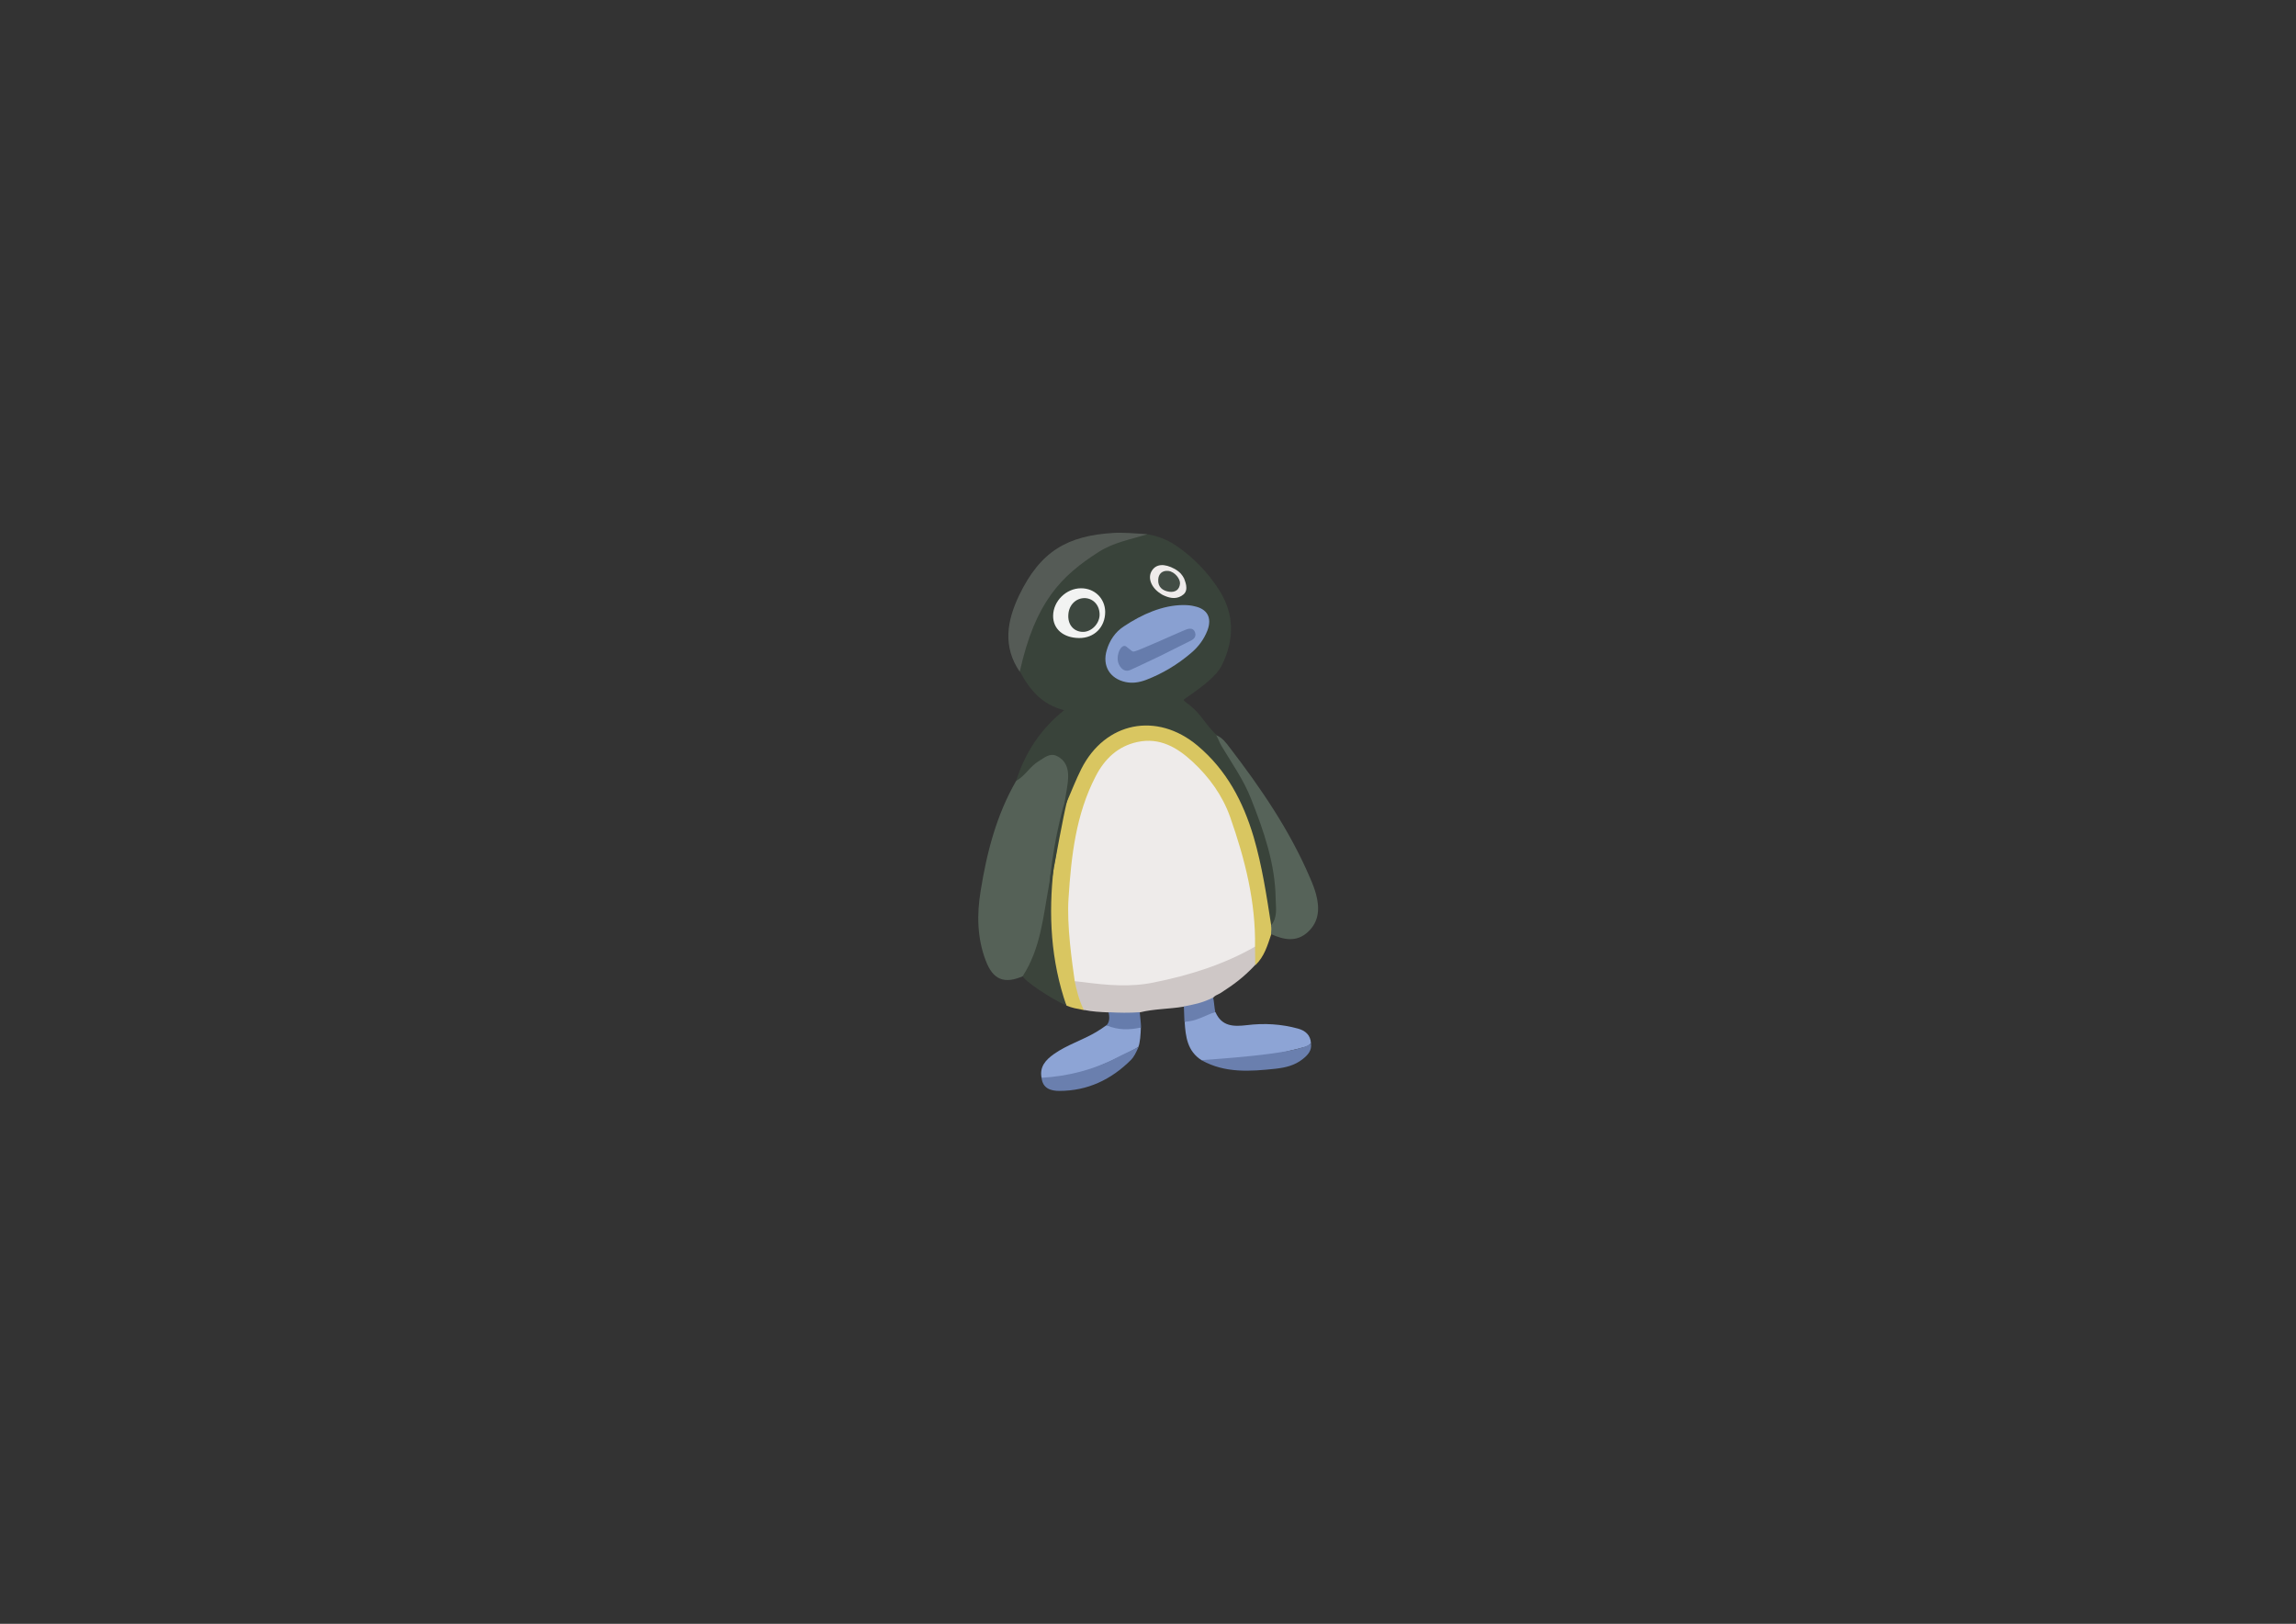<?xml version="1.0" encoding="utf-8"?>
<!-- Generator: Adobe Illustrator 25.0.0, SVG Export Plug-In . SVG Version: 6.00 Build 0)  -->
<svg version="1.1" id="Capa_1" xmlns="http://www.w3.org/2000/svg" xmlns:xlink="http://www.w3.org/1999/xlink" x="0px" y="0px"
	 viewBox="0 0 1190.6 841.9" style="enable-background:new 0 0 1190.6 841.9;" xml:space="preserve">
<rect x="0" y="0" width="1190.6" height="841.9" fill="#333333" stroke="none"/>
<style type="text/css">
	.st0{fill:#39433A;}
	.st1{fill:#556157;}
	.st2{fill:#D9C661;}
	.st3{fill:#566359;}
	.st4{fill:#CEC7C6;}
	.st5{fill:#555B56;}
	.st6{fill:#8DA4D5;}
	.st7{fill:#3B443B;}
	.st8{fill:#6A7FAE;}
	.st9{fill:#667CAC;}
	.st10{fill:#89A0D1;}
	.st11{fill:#F2F3F2;}
	.st12{fill:#EEEBEA;}
	.st13{fill:#434D45;}
	.st14{fill:#3D473F;}
</style>
<g>
	<path class="st0" d="M526.9,404.9c4.6-14.5,12.5-26.7,24.9-36.7c-11.4-2.8-17.9-10.6-22.9-20c2.3-17.8,7.6-34,20.7-47.3
		c10.1-10.3,21.2-18.5,35.2-22.4c3.4-0.9,6.7-1.8,10.3-1.5c5.1,0.9,9.9,2.7,14.2,5.5c9.3,6.2,16.9,14.1,22.9,23.4
		c8.1,12.7,7.8,26,1.4,39c-3.2,6.6-13.4,13.3-19.2,17.4c-1.3,0.9-0.3,1,3,3.7c5.4,4.3,8.5,10.7,13.6,15.2
		c16.3,21.1,26,45.1,30.7,71.2c1.4,7.6,1.9,15.5,0.6,23.3c-0.3,2-0.4,4.1-3.1,4.4c-2.2-2-2.1-4.8-2.5-7.4c-2.7-18.8-6.4-37.4-14-55
		c-5.8-13.5-14.7-24.6-26.6-33c-21.4-15.2-42.4-5.3-53.3,12.6c-2.8,4.6-4.7,9.5-6.6,14.5c-0.6,1.7-0.9,3.6-2.8,4.5
		c-0.5,0.1-1,0-1.5-0.2c-1.1-3.8-0.1-7.5,0.3-11.2c0.2-2,0.3-3.9-0.3-5.9c-1.8-6.1-6.1-7.6-11.4-4.1c-3.5,2.3-6.5,5.1-9.3,8.1
		C530.2,404.2,529.2,406.3,526.9,404.9z"/>
	<path class="st1" d="M526.9,404.9c4.7-2.6,7.2-7.6,11.8-10.3c3-1.8,5.7-4.4,9.4-2.6c4.4,2.1,5.9,6.2,5.8,10.7
		c-0.1,4.4-1.2,8.8-1.8,13.2c0.7,3-0.7,5.7-0.9,8.5c-0.1,0.5-0.2,0.9-0.3,1.4c-0.5,1.3-0.6,2.7-0.8,4.2c-0.1,0.5-0.2,1-0.3,1.4
		c-0.6,1.7-0.4,3.5-0.3,5.2c-0.1,4.6-0.6,9.2-2,13.7c-2.4,6.6-2.7,13.6-4,20.5c-1.5,8.4-3.2,16.7-6.1,24.7c-1.4,4-2.8,8.2-6.9,10.6
		c-9.7,4.2-15.6,2-19.4-8.2c-4.4-11.6-4.6-23.8-2.6-35.9C511.7,442,516.7,422.6,526.9,404.9z"/>
	<path class="st2" d="M550.2,425.7l-0.1-0.2c1.2-3.1,1.1-6.6,3-9.5c2.5-5.8,4.8-11.7,7.6-17.3c12.4-24.5,39.2-29.8,60.3-12.1
		c15,12.6,23.6,28.9,29.1,47.4c4.4,15.1,6.7,30.5,9.1,45.9c1.2,1.5,1.1,3,0,4.5c-1.9,5.7-3.6,11.6-8.2,16c-2.3-2.6-1.3-5.7-1.4-8.6
		c0.1-24.7-5.5-48.2-14.4-71c-4.5-11.4-12.1-20.7-21.8-28.1c-15.4-11.7-32.5-8.4-42.5,8.4c-5.6,9.4-9,19.7-11,30.4
		c-3.3,17.5-5,35.3-4.3,53.1c0.3,8,2,15.8,3,23.7c0.3,3.2,1.9,6,3,8.9c0.8,2.1,2.3,4.2,0.5,6.5c-4.1-0.8-6.1-1.1-9-2.3
		c-5.5-8.6-6.4-18.7-8.4-28.4c-2.8-14.2-0.3-28.4,1-42.5c0-0.3,0.4-0.4,0.7-0.6c0.8-4.5,1.9-9,1.7-13.6c1.1-1.7-0.3-3.8,1.1-5.5
		l-0.1-0.4C550,428.9,548.9,427,550.2,425.7z"/>
	<path class="st3" d="M659.1,484.3c0.2-2.3,0.2-2.9,0-4.5c3.5-4.1,2.5-9.2,2.4-13.7c-0.2-18.1-6.1-35.1-12.7-51.8
		c-3.8-9.8-9.9-18.4-15.3-27.4c-1.1-1.8-1.1-2.4-2.8-5.7c3.1,1.2,5,3.8,6.9,6.3c16.2,21.1,31.2,43,41.7,67.6
		c1.2,2.7,2.3,5.5,3.1,8.4c2,7.3,1.7,14.4-4.3,19.8C672.3,488.6,665.7,487.3,659.1,484.3z"/>
	<path class="st4" d="M562,523.6c-2.5-5.1-3.8-10.4-4.7-14.9c5-2.1,10.2-0.5,15.1,0.1c10.4,1.2,20.6,0.4,30.6-1.9
		c14.9-3.4,29.5-8,43.1-15.1c1.5-0.8,2.9-1.6,4.7-1c0,3.2,0.1,6.3,0.1,9.5c-6.4,6.8-11.4,10.3-17.9,14.5c-1.5,1-3.5,1.3-4.3,3.2
		c-4.9,1.6-9.3,4.7-14.8,3.9c-7.6,1.3-15.4,1.1-22.9,3c-5.4,2.4-10.7,2.4-16.1,0C570.4,524.7,566.3,524.5,562,523.6z"/>
	<path class="st5" d="M595,277c-8.5,2.6-17.4,4.2-25,9c-19.7,12.5-33.2,26.1-41.2,62.3c-9-13.2-6.6-26.5-0.3-39.7
		c11.1-23,25.2-30.9,49-32.3C581.3,276,588.5,276.5,595,277z"/>
	<path class="st6" d="M623.1,549.7c-7.4-4.7-8.3-12.2-8.8-19.9c5.2-2.2,10.1-5.1,16-5c3.3,7.5,9.5,7.5,16.3,6.7
		c8.9-1.1,17.8-0.6,26.5,1.8c3.7,1,6.5,3.3,6.7,7.6c-0.9,1-2,1.7-3.4,2c-14.8,3.8-29.6,7.2-44.9,7.4
		C628.6,550.3,625.9,549.7,623.1,549.7z"/>
	<path class="st6" d="M540.1,558.8c-1.1-5.8,2.2-9.3,6.4-12.3c6.8-4.8,14.8-7.2,21.9-11.4c1.8-1.1,3.6-2.3,5.3-3.5
		c6-0.1,12.1-1.6,17.9,1.1c-0.1,3.5-0.4,8-1.3,10.1c-0.3,0.6-26.4,14.5-40.7,16.3C546.5,559.5,543.2,561.2,540.1,558.8z"/>
	<path class="st7" d="M546.4,449.9c-2.8,24.3-1.5,48.2,6.6,71.5c-8.2-3.7-22.7-13.4-22.6-15.4c9.3-14.4,10.6-31.1,13.6-47.3
		C544.7,455.7,544.1,452.4,546.4,449.9z"/>
	<path class="st8" d="M623.1,549.7c0.7-0.3,51.3-2.9,56.7-8.8c0.6,3.8-1.7,6.2-4.4,8.3c-4.1,3.2-8.7,4.3-13.9,4.9
		C648.4,555.5,635.2,556.5,623.1,549.7z"/>
	<path class="st8" d="M540.1,558.8c13.9-0.8,27.1-4.2,39.5-10.7c3-1.6,4.7-2.2,10.8-5.3c-1.3,3-2.4,5.2-3.9,6.7
		c-10.3,10.3-22.6,16.1-37.2,16.1C545,565.6,540.7,564.4,540.1,558.8z"/>
	<path class="st9" d="M591.7,532.7c-6.1,1.4-12.1,1.4-17.9-1.1c1.8-2,1.5-4.4,1.1-6.8c5.5,0.3,10.6,0.4,16.1,0
		C591.2,527.4,591.6,529.6,591.7,532.7z"/>
	<path class="st8" d="M630.2,524.7c-5.3,1.7-10.1,5-16,5c-0.1-2.6-0.2-5.3-0.3-7.9c5-1,9.1-1.6,15.2-4.6
		C629.6,519.5,629.7,522.5,630.2,524.7z"/>
	<path class="st10" d="M613.4,313.7c2.7,0,4.3,0.2,5.9,0.6c6.8,1.4,9.3,6,6.8,12.6c-1.8,4.6-4.7,8.5-8.4,11.6
		c-7,6-14.8,10.7-23.4,14c-3.5,1.3-7,1.9-10.7,1.1c-8.2-1.8-12.1-8.5-9.7-16.5c1.5-5.1,4.4-9.4,8.8-12.3
		C592.3,318.4,602.9,313.8,613.4,313.7z"/>
	<path class="st11" d="M559.5,330.8c-8.1-0.1-13.5-4.7-13.4-11.6c0.1-7.6,6.8-14.2,14.5-14.2c7.1,0,12.4,5.3,12.5,12.2
		C573.1,325.2,567.4,330.9,559.5,330.8z"/>
	<path class="st12" d="M614,299.9c0.3,1,2.7,5.8-0.3,8.3c-3,2.5-6.4,2.2-9.8,0.7c-0.8-0.3-1.5-0.7-2.2-1.2
		c-4.8-3.1-6.7-8.2-4.4-11.8c2.2-3.5,6.4-3.9,11.9-0.9C612.1,296.7,613.1,298.2,614,299.9z"/>
	<path class="st13" d="M611.9,302.6c-0.3,3.2-2.5,4.6-5.6,4.2c-3.4-0.5-5.9-2.4-5.7-6.2c0.1-3.1,2.1-4.9,5.2-4.6
		C609.3,296.4,612.1,300.3,611.9,302.6z"/>
	<path class="st12" d="M650.8,490.8c-16.4,9.4-34.2,14.9-52.6,18.6c-12.1,2.5-24.3,1.4-36.5-0.2c-1.5-0.2-3-0.3-4.4-0.5
		c-1.3-9.5-4.2-28.6-3.2-43.1c1.4-21.8,3.8-43.4,14.1-63.2c4.6-8.9,11.4-15.5,21.6-17.7c11.7-2.5,20.7,2.9,28.7,10.3
		c8.6,8,15.4,17.4,19.4,28.6C645.6,445.5,651.2,467.6,650.8,490.8z"/>
	<path class="st9" d="M584,335.2c3.2,2.5,3.1,2.7,4,2.6c2.1-0.2,25.6-11,27.6-11.6c1.7-0.5,3.4-0.4,4.1,1.7c0.6,1.8-0.2,3.2-1.9,4.1
		c-5.3,2.7-10.7,5.4-16,8c-5.1,2.5-10.2,4.8-15.3,7.2c-2,1-3.6,0.6-5-0.8c-2.3-2.5-2.3-5.7-1.3-8.5C580.9,336,582.5,334.1,584,335.2
		z"/>
	<path class="st14" d="M570.2,319.1c-0.3,4.7-4.6,8.8-9.1,8.5c-4.5-0.3-7.5-3.9-7.1-9c0.3-5,4-8.6,8.6-8.5
		C567.2,310.3,570.4,314.1,570.2,319.1z"/>
</g>
<path class="st0" d="M552.1,415.9c0,0-5.1,16.1-7.5,38.8c-2.5,22.7,1.3-1.5,1.9-4.8c0.6-3.3,5-27.4,6.7-34S552.1,415.9,552.1,415.9z
	"/>
</svg>
